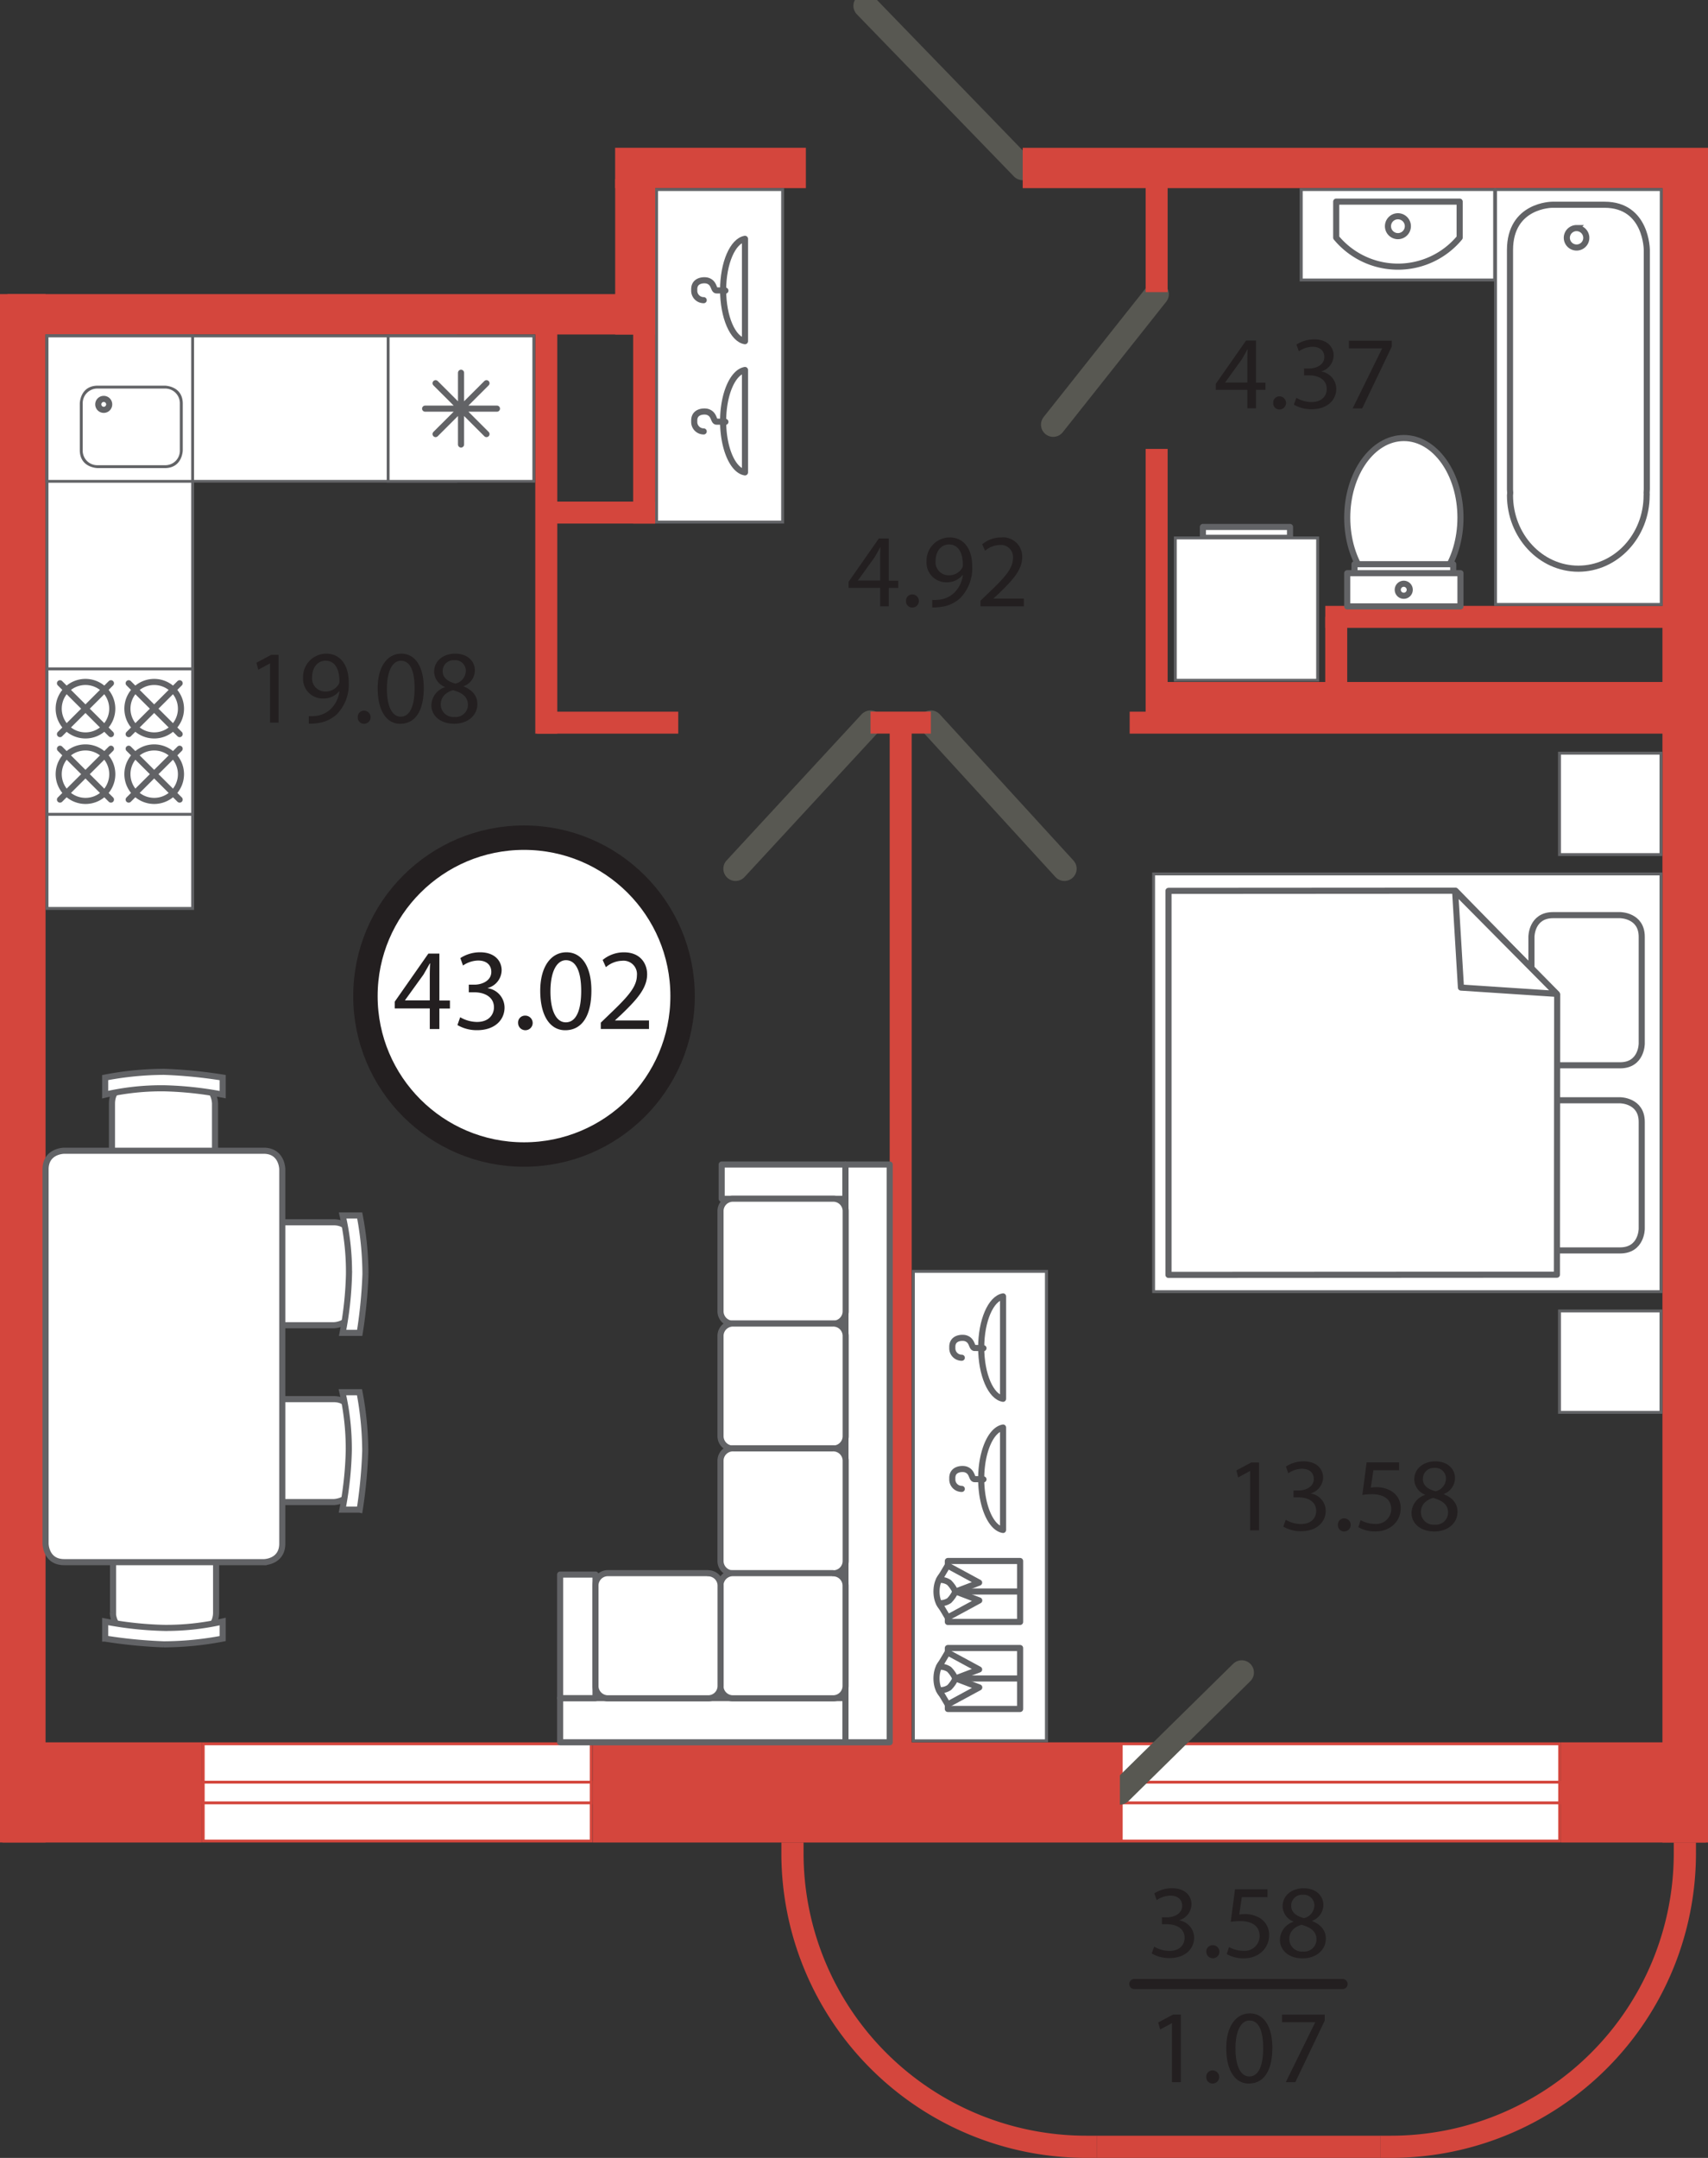 <svg width="190" height="240" fill="none" xmlns="http://www.w3.org/2000/svg"><rect width="100%" height="100%" fill="#333333" stroke="none"/><g clip-path="url(#clip0)"><path d="M65.778 193.935H22.61v10.821h43.168v-10.821z" fill="#fff"/><path d="M65.612 194.101v10.503H22.767v-10.503h42.845zm.323-.323H22.439v11.139h43.486v-11.148l.01.009z" fill="#D4463D"/><path d="M65.778 198.195H22.61v2.301h43.168v-2.301z" fill="#fff"/><path d="M65.612 198.37v1.979H22.767v-1.979h42.845zm.323-.322H22.439v2.623h43.486v-2.623h.01z" fill="#D4463D"/><path d="M173.499 193.935H124.74v10.821h48.759v-10.821z" fill="#fff"/><path d="M173.337 194.101v10.503h-48.45v-10.503h48.45zm.323-.323h-49.096v11.139h49.082v-11.148l.014.009z" fill="#D4463D"/><path d="M173.499 198.195H124.74v2.301h48.759v-2.301z" fill="#fff"/><path d="M173.337 198.37v1.979h-48.45v-1.979h48.45zm.323-.322h-49.096v2.623h49.082v-2.623h.014z" fill="#D4463D"/><path d="M124.578 199.348l13.552-13.336M96.838 80.37L81.824 96.62m21.726-16.25l14.858 16.249m10.26-63.909l-11.509 14.518m-3.392-28.546L96.292.645" stroke="#585852" stroke-width="2.717" stroke-miterlimit="10" stroke-linecap="round"/><path d="M.27 204.922h22.178v-11.144H.271v11.144zm173.39 0h16.102v-11.144H173.66v11.144zm-107.725 0h58.643v-11.144H65.935v11.144zm63.954-154.995h-2.447V81.11h2.447V49.927z" fill="#D4463D"/><path d="M101.417 80.788h-2.446v116.989h2.446V80.787zm28.472-62.106h-2.447v13.806h2.447V18.682zM61.992 36.23h-2.446v45.364h2.446V36.23zm10.888 0h-2.447v22h2.446v-22z" fill="#D4463D"/><path d="M72.884 19.93h-4.45v17.273h4.45V19.93zm2.565 61.664v-2.443H59.731v2.443H75.45zM72.884 58.23v-2.444H59.731v2.443h13.153zm114.081 23.364v-2.443h-61.299v2.443h61.299z" fill="#D4463D"/><path d="M186.965 80.375v-4.526h-58.297v4.526h58.297zM103.55 81.59v-2.444h-6.712v2.443h6.712zm84.588-11.761v-2.444h-40.712v2.444h40.712z" fill="#D4463D"/><path d="M147.421 77.96h2.446v-9.355h-2.446v9.355zM89.647 20.926v-4.488H68.429v4.488h21.218zm100.353 0V16.44h-76.233v4.487H190zM72.466 37.199V32.71H.83v4.488h71.635z" fill="#D4463D"/><path d="M0 204.917h5.068V32.711H0v172.206zm184.932.005H190V16.657h-5.068v188.265z" fill="#D4463D"/><path d="M154.788 239.995h-1.249v-2.467h1.235a31.468 31.468 0 0022.205-9.2 31.39 31.39 0 009.212-22.177v-1.234h2.47v1.234a33.86 33.86 0 01-9.932 23.915 33.943 33.943 0 01-23.941 9.929zM86.92 206.151v-1.234h2.47v1.234a31.39 31.39 0 009.212 22.177 31.469 31.469 0 0022.205 9.2h1.235v2.467h-1.235a33.945 33.945 0 01-23.95-9.924 33.86 33.86 0 01-9.937-23.92z" fill="#D4463D"/><path d="M153.553 237.528h-31.511v2.467h31.511v-2.467z" fill="#D4463D"/><path d="M23.921 122.735s0-2.073-2.076-2.073H14.53s-2.075 0-2.075 2.073v7.529s0 2.073 2.075 2.073h7.315s2.076 0 2.076-2.073v-7.529z" fill="#fff" stroke="#626366" stroke-width=".679"/><path d="M24.771 119.846a53.64 53.64 0 00-6.536-.641 35.666 35.666 0 00-6.536.641v1.897a28.123 28.123 0 016.536-.706c2.195.051 4.381.288 6.536.706v-1.897zM12.55 179.342s0 2.073 2.075 2.073h7.339s2.076 0 2.076-2.073v-7.539s0-2.073-2.076-2.073h-7.315s-2.076 0-2.076 2.073v7.529l-.024.01z" fill="#fff" stroke="#626366" stroke-width=".679"/><path d="M11.7 182.24c2.163.347 4.345.561 6.535.641a35.58 35.58 0 006.536-.641v-1.897c-2.143.49-4.337.728-6.536.707a39.2 39.2 0 01-6.536-.707v1.897zm25.402-34.85s2.076 0 2.076-2.073v-7.306s0-2.073-2.076-2.073h-7.538s-2.076 0-2.076 2.073v7.306s0 2.073 2.076 2.073h7.538z" fill="#fff" stroke="#626366" stroke-width=".679"/><path d="M40.014 148.239c.347-2.16.561-4.34.641-6.527a35.499 35.499 0 00-.64-6.528h-1.9c.49 2.14.728 4.331.707 6.528a38.957 38.957 0 01-.708 6.527h1.9zm-2.912 18.82s2.076 0 2.076-2.073v-7.306s0-2.073-2.076-2.073h-7.538s-2.076 0-2.076 2.073v7.306s0 2.073 2.076 2.073h7.538z" fill="#fff" stroke="#626366" stroke-width=".679"/><path d="M40.014 167.899c.34-2.163.545-4.345.617-6.533a35.507 35.507 0 00-.64-6.528h-1.9a28.06 28.06 0 01.707 6.528 38.957 38.957 0 01-.708 6.528h1.9l.024.005zm-10.688 5.845s2.076 0 2.076-2.074v-41.615s0-2.073-2.076-2.073H7.145s-2.076 0-2.076 2.073v41.611s0 2.073 2.076 2.073h22.183v.005z" fill="#fff" stroke="#626366" stroke-width=".679"/><path d="M21.427 37.36H5.23v63.675h16.197V37.36z" fill="#fff"/><path d="M21.266 37.521v63.353H5.39V37.521h15.875zm.323-.322H5.069v63.998h16.52V37.199z" fill="#626366"/><path d="M50.697 37.36H5.23v16.177h45.467V37.36z" fill="#fff"/><path d="M50.535 37.521v15.855H5.41V37.52h45.125zm.323-.322H5.068v16.476h45.79V37.199z" fill="#626366"/><path d="M21.427 74.369H5.23v16.177h16.197V74.37z" fill="#fff"/><path d="M21.266 74.55v15.854H5.39V74.549h15.875zm.323-.323H5.069v16.5h16.52v-16.52.02z" fill="#626366"/><path d="M17.152 81.793a2.982 2.982 0 01-2.751-1.836 2.97 2.97 0 01.645-3.241 2.98 2.98 0 015.085 2.103 2.978 2.978 0 01-2.979 2.974z" fill="#fff"/><path d="M17.152 81.793a2.982 2.982 0 01-2.751-1.836 2.97 2.97 0 01.645-3.241 2.98 2.98 0 015.085 2.103 2.978 2.978 0 01-2.979 2.974m2.831-5.802l-5.667 5.655m0-5.655l5.667 5.655" stroke="#626366" stroke-width=".679" stroke-linecap="round"/><path d="M9.51 81.793a2.981 2.981 0 01-2.752-1.836 2.971 2.971 0 012.17-4.056 2.98 2.98 0 013.56 2.918 2.978 2.978 0 01-2.978 2.974z" fill="#fff"/><path d="M9.51 81.793a2.981 2.981 0 01-2.752-1.836 2.971 2.971 0 012.17-4.056 2.98 2.98 0 013.56 2.918 2.978 2.978 0 01-2.978 2.974m2.83-5.802l-5.666 5.655m0-5.655l5.666 5.655" stroke="#626366" stroke-width=".679" stroke-linecap="round"/><path d="M17.152 89.076a2.982 2.982 0 01-2.751-1.837 2.97 2.97 0 01.645-3.241 2.98 2.98 0 015.085 2.103 2.978 2.978 0 01-2.979 2.975z" fill="#fff"/><path d="M17.152 89.076a2.982 2.982 0 01-2.751-1.837 2.97 2.97 0 01.645-3.241 2.98 2.98 0 015.085 2.103 2.978 2.978 0 01-2.979 2.975m2.831-5.803l-5.667 5.655m0-5.655l5.667 5.655" stroke="#626366" stroke-width=".679" stroke-linecap="round"/><path d="M9.51 89.076a2.981 2.981 0 01-2.752-1.837 2.971 2.971 0 012.17-4.055 2.982 2.982 0 013.058 1.264 2.972 2.972 0 01-2.476 4.628z" fill="#fff"/><path d="M9.51 89.076a2.981 2.981 0 01-2.752-1.837 2.971 2.971 0 012.17-4.055 2.982 2.982 0 013.058 1.264 2.972 2.972 0 01-2.476 4.628m2.83-5.803l-5.666 5.655m0-5.655l5.666 5.655" stroke="#626366" stroke-width=".679" stroke-linecap="round"/><path d="M59.384 37.36H43.187v16.177h16.197V37.36z" fill="#fff"/><path d="M59.223 37.521v15.855H43.34V37.52h15.885zm.314-.322h-16.52v16.476h16.52V37.199z" fill="#626366"/><path d="M54.117 42.621l-5.662 5.655m0-5.655l5.662 5.655m-2.831 1.162v-7.98m-3.995 3.991h7.99" stroke="#626366" stroke-width=".679" stroke-linecap="round"/><path d="M21.427 37.36H5.23v16.177h16.197V37.36z" fill="#fff"/><path d="M21.266 37.521v15.855H5.39V37.52h15.875zm.323-.322H5.069v16.476h16.52V37.199z" fill="#626366"/><path d="M10.887 51.9c-.076 0-1.848-.028-1.848-1.845v-5.157c0-.076.029-1.845 1.848-1.845h7.434c.076 0 1.848.028 1.848 1.845v5.162c0 .076-.029 1.845-1.848 1.845h-7.434V51.9z" fill="#fff"/><path d="M18.32 43.214a1.634 1.634 0 011.687 1.684v5.157a1.616 1.616 0 01-1.686 1.684h-7.434a1.621 1.621 0 01-1.686-1.684v-5.157a1.63 1.63 0 011.686-1.684h7.434zm0-.322h-7.433c-2.01 0-2.01 2.006-2.01 2.006v5.157c0 2.007 2.01 2.007 2.01 2.007h7.434c2.01 0 2.01-2.007 2.01-2.007v-5.157c0-2.006-2.01-2.006-2.01-2.006z" fill="#626366"/><path d="M12.146 44.965a.606.606 0 01-.72.606.61.61 0 01-.45-.827.607.607 0 01.562-.377.603.603 0 01.608.598z" fill="#fff"/><path d="M12.146 44.965a.606.606 0 01-.72.606.61.61 0 01-.45-.827.607.607 0 01.562-.377.603.603 0 01.608.598" stroke="#626366" stroke-width=".679"/><path d="M98.971 129.514H94.05v64.259h4.921v-64.259zm-4.921 59.344v4.915H62.31v-4.915h31.74z" fill="#fff" stroke="#626366" stroke-width=".679" stroke-linejoin="round"/><path d="M66.248 175.119H62.31v13.744h3.938v-13.744zm27.792-45.605H80.28v3.815h13.76v-3.815z" fill="#fff" stroke="#626366" stroke-width=".679" stroke-linejoin="round"/><path d="M80.151 134.738a1.38 1.38 0 011.425-1.424H92.65a1.381 1.381 0 011.425 1.424v11.058a1.38 1.38 0 01-1.425 1.423H81.576a1.372 1.372 0 01-1.02-.403 1.39 1.39 0 01-.405-1.02v-11.058z" fill="#fff" stroke="#626366" stroke-width=".679" stroke-linejoin="round"/><path d="M80.151 148.624a1.38 1.38 0 011.425-1.424H92.65a1.381 1.381 0 011.425 1.424v11.058a1.38 1.38 0 01-1.425 1.423H81.576a1.372 1.372 0 01-1.02-.403 1.39 1.39 0 01-.405-1.02v-11.058z" fill="#fff" stroke="#626366" stroke-width=".679" stroke-linejoin="round"/><path d="M80.151 162.505a1.382 1.382 0 011.425-1.423H92.65a1.389 1.389 0 011.02.403 1.39 1.39 0 01.405 1.02v11.059a1.376 1.376 0 01-.873 1.326c-.176.07-.363.103-.552.097H81.576a1.38 1.38 0 01-1.425-1.423v-11.059z" fill="#fff" stroke="#626366" stroke-width=".679" stroke-linejoin="round"/><path d="M92.64 174.977a1.39 1.39 0 011.02.404 1.37 1.37 0 01.404 1.019v11.059a1.378 1.378 0 01-.873 1.327 1.39 1.39 0 01-.552.096H81.567a1.39 1.39 0 01-1.02-.404 1.37 1.37 0 01-.405-1.019v-11.073a1.385 1.385 0 01.404-1.019 1.383 1.383 0 011.02-.404H92.64v.014z" fill="#fff" stroke="#626366" stroke-width=".679" stroke-linejoin="round"/><path d="M78.736 174.977a1.39 1.39 0 011.02.404 1.37 1.37 0 01.405 1.019v11.059a1.378 1.378 0 01-.873 1.327 1.39 1.39 0 01-.552.096H67.664a1.39 1.39 0 01-1.021-.404 1.37 1.37 0 01-.404-1.019v-11.073a1.385 1.385 0 01.404-1.019 1.384 1.384 0 011.02-.404h11.073v.014z" fill="#fff" stroke="#626366" stroke-width=".679" stroke-linejoin="round"/><path d="M184.77 97.198h-56.444v46.459h56.444v-46.46z" fill="#fff"/><path d="M184.609 97.359v46.136h-56.121V97.359h56.121zm.323-.323h-56.763v46.777h56.763V97.036z" fill="#626366"/><path d="M170.359 124.775s0-2.405 2.408-2.405h7.453s2.408 0 2.408 2.405v11.889s0 2.405-2.408 2.405h-7.453s-2.408 0-2.408-2.405v-11.889zm0-20.589s0-2.406 2.408-2.406h7.453s2.408 0 2.408 2.406v11.888s0 2.406-2.408 2.406h-7.453s-2.408 0-2.408-2.406v-11.888z" fill="#fff" stroke="#626366" stroke-width=".679" stroke-linejoin="round"/><path d="M129.984 141.792V99.081l31.934-.02 11.305 11.562-.028 31.145-43.211.024z" fill="#fff" stroke="#626366" stroke-width=".679" stroke-linejoin="round"/><path d="M161.871 99.114l11.319 11.424-10.673-.702-.646-10.722z" fill="#fff" stroke="#626366" stroke-width=".679" stroke-linejoin="round"/><path d="M184.77 145.806h-11.29v11.276h11.29v-11.276z" fill="#fff"/><path d="M184.609 145.962v10.954h-10.968v-10.954h10.968zm.323-.322h-11.614v11.599h11.614V145.64z" fill="#626366"/><path d="M184.77 83.772h-11.29v11.276h11.29V83.772z" fill="#fff"/><path d="M184.609 83.928v10.954h-10.968V83.928h10.968zm.323-.322h-11.614v11.599h11.614v-11.6z" fill="#626366"/><path d="M116.399 141.403h-14.82v52.209h14.82v-52.209z" fill="#fff"/><path d="M116.242 141.56v51.886h-14.478V141.56h14.497-.019zm.342-.323h-15.143v52.532h15.143v-52.532z" fill="#626366"/><path d="M113.477 173.611h-8.037v6.779h8.037v-6.779zm-6.996 3.392h6.887" stroke="#626366" stroke-width=".679" stroke-linecap="round" stroke-linejoin="round"/><path d="M105.336 179.029c.64 0 1.159-.907 1.159-2.026 0-1.119-.519-2.026-1.159-2.026s-1.159.907-1.159 2.026c0 1.119.519 2.026 1.159 2.026z" fill="#fff" stroke="#626366" stroke-width=".679" stroke-linecap="round" stroke-linejoin="round"/><path d="M106.291 176.993l2.641 1.006-3.506 1.898-.95-1.594c.394.03.787-.072 1.116-.29.293-.295.53-.64.699-1.02z" fill="#fff" stroke="#626366" stroke-width=".679" stroke-linecap="round" stroke-linejoin="round"/><path d="M106.277 177.022l2.641-1.006-3.506-1.898-.95 1.594c.394-.03.787.072 1.116.29.293.295.529.64.699 1.02z" fill="#fff" stroke="#626366" stroke-width=".679" stroke-linecap="round" stroke-linejoin="round"/><path d="M113.477 183.289h-8.037v6.779h8.037v-6.779zm-6.996 3.387h6.887" stroke="#626366" stroke-width=".679" stroke-linecap="round" stroke-linejoin="round"/><path d="M105.336 188.702c.64 0 1.159-.907 1.159-2.026 0-1.119-.519-2.026-1.159-2.026s-1.159.907-1.159 2.026c0 1.119.519 2.026 1.159 2.026z" fill="#fff" stroke="#626366" stroke-width=".679" stroke-linecap="round" stroke-linejoin="round"/><path d="M106.291 186.667l2.641 1.006-3.506 1.897-.95-1.594a1.77 1.77 0 001.116-.289c.293-.295.53-.641.699-1.02z" fill="#fff" stroke="#626366" stroke-width=".679" stroke-linecap="round" stroke-linejoin="round"/><path d="M106.277 186.681l2.641-1.006-3.506-1.897-.95 1.594a1.77 1.77 0 011.116.289c.293.295.529.641.699 1.02z" fill="#fff" stroke="#626366" stroke-width=".679" stroke-linecap="round" stroke-linejoin="round"/><path d="M106.989 165.593a1.045 1.045 0 01-.993-.7 1.053 1.053 0 01-.057-.424c-.066-1.167 1.15-1.143 1.463-1.049.822.247.641 1.087 1.026 1.087s.974.024.974.024" stroke="#626366" stroke-width=".679" stroke-linecap="round" stroke-linejoin="round"/><path d="M111.582 158.771c-1.358.237-2.432 2.69-2.432 5.693 0 3.003 1.074 5.475 2.432 5.693v-11.386zm-4.593-7.766a1.045 1.045 0 01-.993-.7 1.053 1.053 0 01-.057-.424c-.066-1.167 1.15-1.144 1.463-1.049.822.247.641 1.087 1.026 1.087s.974.023.974.023" stroke="#626366" stroke-width=".679" stroke-linecap="round" stroke-linejoin="round"/><path d="M111.582 144.183c-1.358.237-2.432 2.69-2.432 5.693 0 3.003 1.074 5.475 2.432 5.693v-11.386z" stroke="#626366" stroke-width=".679" stroke-linecap="round" stroke-linejoin="round"/><path d="M87.053 21.083H73.041v36.98h14.012v-36.98z" fill="#fff"/><path d="M86.897 21.244v36.658H73.202V21.244h13.695zm.322-.322H72.885v37.303H87.22V20.92z" fill="#626366"/><path d="M78.28 47.982a1.05 1.05 0 01-1.05-1.124c-.066-1.167 1.15-1.144 1.463-1.049.822.247.642 1.087 1.026 1.087.385 0 .974.023.974.023" stroke="#626366" stroke-width=".679" stroke-linecap="round" stroke-linejoin="round"/><path d="M82.873 41.15c-1.358.238-2.432 2.69-2.432 5.693 0 3.003 1.074 5.475 2.432 5.693V41.15zm-4.593-7.766a1.052 1.052 0 01-.993-.7 1.047 1.047 0 01-.057-.424c-.066-1.167 1.15-1.143 1.463-1.048.822.246.642 1.086 1.026 1.086.385 0 .974.024.974.024" stroke="#626366" stroke-width=".679" stroke-linecap="round" stroke-linejoin="round"/><path d="M82.873 26.562c-1.358.237-2.432 2.69-2.432 5.693 0 3.003 1.074 5.475 2.432 5.693V26.562z" stroke="#626366" stroke-width=".679" stroke-linecap="round" stroke-linejoin="round"/><path d="M156.166 48.717c-3.477 0-6.299 3.962-6.299 8.853s2.822 8.852 6.299 8.852c3.477 0 6.298-3.961 6.298-8.852s-2.821-8.853-6.298-8.853z" fill="#fff" stroke="#626366" stroke-width=".679"/><path d="M161.657 62.75h-10.982v1.405h10.982V62.75z" fill="#fff" stroke="#626366" stroke-width=".679" stroke-linecap="round" stroke-linejoin="round"/><path d="M162.464 63.747h-12.597v3.695h12.597v-3.695z" fill="#fff" stroke="#626366" stroke-width=".679" stroke-linecap="round" stroke-linejoin="round"/><path d="M156.166 64.923a.67.67 0 00-.487 1.138.674.674 0 00.731.15.67.67 0 00-.244-1.288z" fill="#fff"/><path d="M156.166 64.923a.67.67 0 00-.487 1.138.674.674 0 00.731.15.67.67 0 00-.244-1.288" stroke="#626366" stroke-width=".679" stroke-linecap="round" stroke-linejoin="round"/><path d="M184.799 21.083h-18.43v46.141h18.43V21.083z" fill="#fff"/><path d="M184.637 21.244v45.819H166.53V21.244h18.107zm.323-.322h-18.753v46.463h18.753V20.921z" fill="#626366"/><path d="M183.17 54.823c0-.138.023-.266.023-.413v-26.6s0-5.038-4.697-5.038h-5.824s-4.698 0-4.698 5.038v26.605s0 .157.024.403c0 .09-.024.176-.024.27 0 4.508 3.406 8.16 7.6 8.16 4.195 0 7.6-3.652 7.6-8.16 0-.09 0-.17-.023-.26" fill="#fff"/><path d="M183.17 54.823c0-.138.023-.266.023-.413v-26.6s0-5.038-4.697-5.038h-5.824s-4.698 0-4.698 5.038v26.605s0 .157.024.403c0 .09-.024.176-.024.27 0 4.508 3.406 8.16 7.6 8.16 4.195 0 7.6-3.652 7.6-8.16.019-.094-.004-.175-.004-.265z" stroke="#626366" stroke-width=".679"/><path d="M176.462 26.467a1.077 1.077 0 01-.681.986 1.086 1.086 0 01-1.465-.8 1.078 1.078 0 01.464-1.105c.177-.118.386-.181.599-.181a1.088 1.088 0 011.003.682c.054.133.081.275.08.418z" fill="#fff"/><path d="M176.462 26.467a1.077 1.077 0 01-.681.986 1.086 1.086 0 01-1.465-.8 1.078 1.078 0 01.464-1.105c.177-.118.386-.181.599-.181a1.088 1.088 0 011.003.682c.054.133.081.275.08.418" stroke="#626366" stroke-width=".679"/><path d="M166.264 21.083h-21.512V31.14h21.512V21.083z" fill="#fff"/><path d="M166.103 21.244v9.735h-21.19v-9.735h21.19zm.323-.322h-21.85v10.38h21.85V20.92z" fill="#626366"/><path d="M148.642 22.425h13.732v4.005a8.908 8.908 0 01-6.866 3.227 8.92 8.92 0 01-6.866-3.227v-4.005z" fill="#fff" stroke="#626366" stroke-width=".679" stroke-linecap="round" stroke-linejoin="round"/><path d="M155.506 26.264a1.106 1.106 0 100-2.212 1.106 1.106 0 000 2.212z" fill="#fff" stroke="#626366" stroke-width=".679" stroke-linecap="round" stroke-linejoin="round"/><path d="M143.502 58.604h-9.69v1.21h9.69v-1.21z" fill="#fff" stroke="#626366" stroke-width=".679" stroke-linejoin="round"/><path d="M146.571 59.833h-15.832v15.812h15.832V59.833z" fill="#fff"/><path d="M146.414 59.99v15.508h-15.509V59.989h15.509zm.323-.323h-16.15v16.13h16.15v-16.13z" fill="#626366"/><path d="M128.392 216.502c.508.3 1.084.463 1.672.475 1.311 0 1.72-.835 1.71-1.461 0-1.058-.95-1.509-1.952-1.509h-.57v-.764h.57c.741 0 1.686-.384 1.686-1.276 0-.602-.384-1.139-1.325-1.139a2.781 2.781 0 00-1.51.499l-.266-.745a3.59 3.59 0 011.976-.579c1.486 0 2.161.882 2.161 1.798a1.898 1.898 0 01-1.397 1.774 1.965 1.965 0 011.687 1.936c0 1.205-.95 2.263-2.755 2.263a3.836 3.836 0 01-1.962-.513l.275-.759zm5.8.57a.68.68 0 01.189-.518.693.693 0 01.509-.213.73.73 0 01.699.427.73.73 0 11-1.397.304zm6.831-6.078h-2.879l-.29 1.936c.203-.031.408-.047.613-.047a3.187 3.187 0 011.629.408 2.147 2.147 0 011.079 1.935c0 1.476-1.173 2.576-2.812 2.576a3.69 3.69 0 01-1.9-.474l.256-.778c.495.271 1.05.415 1.615.417a1.657 1.657 0 001.249-.432 1.658 1.658 0 00.542-1.204c0-.973-.66-1.67-2.171-1.67-.35.003-.699.03-1.045.08l.475-3.619h3.615v.858l.024.014zm1.358 4.768a2.15 2.15 0 011.496-2.021v-.033a1.871 1.871 0 01-1.197-1.693c0-1.196 1.012-2.007 2.337-2.007 1.463 0 2.195.915 2.195 1.855a1.898 1.898 0 01-1.245 1.765v.033c.95.37 1.52 1.034 1.52 1.95 0 1.309-1.125 2.191-2.565 2.191-1.586.019-2.541-.929-2.541-2.04zm4.066-.047c0-.916-.641-1.357-1.662-1.646-.884.256-1.359.835-1.359 1.556-.005.195.032.39.108.57a1.385 1.385 0 00.826.779c.185.065.381.09.577.074a1.374 1.374 0 001.048-.335 1.356 1.356 0 00.462-.998zm-2.812-3.772c0 .755.57 1.163 1.425 1.39a1.487 1.487 0 001.15-1.371 1.162 1.162 0 00-.081-.491 1.17 1.17 0 00-1.197-.737 1.192 1.192 0 00-.915.319 1.21 1.21 0 00-.382.89zm-13.266 13.066l-1.311.706-.219-.778 1.648-.882h.87v7.524h-.988v-6.57zm3.823 5.986a.68.68 0 01.422-.677.735.735 0 01.794.161.73.73 0 01-.518 1.247.692.692 0 01-.51-.211.682.682 0 01-.188-.52zm7.344-3.249c0 2.567-.95 3.98-2.627 3.98-1.477 0-2.475-1.38-2.499-3.876-.023-2.495 1.093-3.923 2.627-3.923 1.534 0 2.499 1.418 2.499 3.819zm-4.099.119c0 1.959.603 3.074 1.534 3.074 1.045 0 1.544-1.219 1.544-3.146 0-1.926-.475-3.074-1.535-3.074-.897 0-1.548 1.091-1.548 3.146h.005zm9.927-3.81v.674l-3.273 6.85h-1.059l3.278-6.67h-3.696v-.849h4.75v-.005z" fill="#231F20"/><path d="M126.184 220.658h23.17" stroke="#231F20" stroke-width="1.123" stroke-linecap="round" stroke-linejoin="round"/><path d="M30.039 73.78l-1.311.707-.2-.778 1.649-.882h.812v7.543h-.95v-6.59zm4.313 5.869c.276.016.553.004.827-.033a2.85 2.85 0 001.581-.731 3.32 3.32 0 00.998-2.007h-.034a2.217 2.217 0 01-1.776.811 2.186 2.186 0 01-2.233-2.31 2.583 2.583 0 011.57-2.472 2.593 2.593 0 011.01-.208c1.543 0 2.498 1.252 2.498 3.178a4.739 4.739 0 01-1.301 3.54 3.802 3.802 0 01-2.195 1.01c-.314.05-.632.07-.95.057v-.835h.005zm.37-4.341a1.45 1.45 0 001.454 1.603 1.693 1.693 0 001.487-.787c.066-.112.1-.24.095-.37 0-1.29-.475-2.273-1.544-2.273-.874-.004-1.492.76-1.492 1.827zm5.078 4.459a.688.688 0 01.699-.73.732.732 0 01.517 1.247.732.732 0 01-.517.214.684.684 0 01-.699-.73zm7.34-3.249c0 2.566-.95 3.98-2.628 3.98-1.477 0-2.474-1.38-2.498-3.876-.024-2.495 1.092-3.923 2.627-3.923 1.534 0 2.498 1.413 2.498 3.819zm-4.1.114c0 1.959.603 3.074 1.534 3.074 1.045 0 1.544-1.22 1.544-3.146s-.475-3.074-1.534-3.074c-.893 0-1.544 1.091-1.544 3.146zm4.95 1.821a2.151 2.151 0 011.5-2.02v-.034a1.87 1.87 0 01-1.197-1.694c0-1.195 1.012-2.006 2.337-2.006 1.463 0 2.195.915 2.195 1.855a1.895 1.895 0 01-1.245 1.764v.034c.95.37 1.525 1.034 1.525 1.95 0 1.309-1.126 2.191-2.57 2.191-1.596.005-2.546-.934-2.546-2.04zm4.065-.047c0-.916-.636-1.357-1.662-1.646-.884.256-1.359.835-1.359 1.556a1.393 1.393 0 001.51 1.423 1.369 1.369 0 001.511-1.333zm-2.812-3.772c0 .755.57 1.163 1.425 1.395a1.487 1.487 0 001.15-1.371 1.17 1.17 0 00-1.278-1.229 1.203 1.203 0 00-1.297 1.21v-.005zm89.804 88.976l-1.311.707-.2-.778 1.649-.882h.869v7.543h-.988v-6.59h-.019zm3.985 5.418c.507.3 1.083.463 1.672.474 1.311 0 1.719-.834 1.71-1.461 0-1.058-.95-1.508-1.952-1.508h-.57v-.764h.57c.745 0 1.686-.384 1.686-1.276 0-.603-.385-1.139-1.325-1.139a2.772 2.772 0 00-1.511.498l-.266-.745a3.597 3.597 0 011.976-.578c1.487 0 2.162.882 2.162 1.798a1.901 1.901 0 01-1.397 1.774 1.96 1.96 0 011.686 1.936c0 1.205-.95 2.262-2.755 2.262a3.848 3.848 0 01-1.962-.512l.276-.759zm5.8.569a.693.693 0 01.189-.517.68.68 0 01.509-.213.731.731 0 11-.278 1.409.693.693 0 01-.381-.399.668.668 0 01-.039-.28zm6.83-6.082h-2.883l-.29 1.936c.205-.031.411-.047.618-.047a3.191 3.191 0 011.624.408 2.143 2.143 0 011.083 1.935c0 1.476-1.173 2.576-2.812 2.576a3.693 3.693 0 01-1.9-.474l.257-.778c.495.271 1.05.415 1.615.417a1.655 1.655 0 001.249-.432 1.655 1.655 0 00.542-1.204c0-.973-.661-1.67-2.171-1.67-.35.003-.699.03-1.045.08l.475-3.619h3.614v.858l.024.014zm1.359 4.773a2.152 2.152 0 011.501-2.021v-.033a1.873 1.873 0 01-1.197-1.694c0-1.195 1.011-2.007 2.337-2.007 1.463 0 2.194.916 2.194 1.855a1.898 1.898 0 01-1.244 1.765v.033c.95.37 1.524 1.035 1.524 1.95 0 1.31-1.125 2.192-2.569 2.192-1.596 0-2.546-.939-2.546-2.04zm4.066-.047c0-.916-.637-1.357-1.663-1.647-.883.257-1.358.835-1.358 1.556a1.397 1.397 0 00.934 1.35c.185.065.381.09.576.074a1.38 1.38 0 001.049-.335 1.38 1.38 0 00.462-.998zm-2.812-3.772c0 .754.57 1.162 1.425 1.39a1.49 1.49 0 001.149-1.371 1.166 1.166 0 00-.782-1.167 1.177 1.177 0 00-.496-.062 1.205 1.205 0 00-1.186.728 1.196 1.196 0 00-.096.482h-.014zM97.907 67.433v-2.054h-3.51v-.674l3.367-4.815h1.102v4.696h1.055v.802h-1.055v2.045h-.96zm0-2.847v-2.519c0-.395.011-.79.033-1.186h-.033c-.233.441-.418.764-.627 1.115l-1.848 2.567h2.475v.023zm2.883 2.254a.686.686 0 01.698-.73.731.731 0 11-.277 1.408.678.678 0 01-.382-.399.698.698 0 01-.039-.28zm2.917-.119c.276.016.552.005.826-.033a2.852 2.852 0 001.582-.73 3.316 3.316 0 00.997-2.007h-.033a2.213 2.213 0 01-1.776.81 2.188 2.188 0 01-2.101-1.424 2.174 2.174 0 01-.132-.886 2.592 2.592 0 01.721-1.886 2.581 2.581 0 011.858-.794c1.544 0 2.499 1.252 2.499 3.178a4.732 4.732 0 01-1.302 3.54c-.6.568-1.371.923-2.194 1.01-.314.05-.632.07-.95.057v-.835h.005zm.37-4.34a1.446 1.446 0 00.368 1.125 1.454 1.454 0 001.086.478 1.691 1.691 0 001.486-.788c.067-.111.1-.24.095-.37 0-1.29-.475-2.272-1.543-2.272-.874-.005-1.492.759-1.492 1.826zm4.992 5.052v-.617l.803-.778c1.929-1.831 2.803-2.808 2.812-3.947a1.342 1.342 0 00-.902-1.41 1.352 1.352 0 00-.594-.066 2.58 2.58 0 00-1.606.641l-.323-.721a3.33 3.33 0 012.138-.764 2.125 2.125 0 012.313 2.192c0 1.395-1.012 2.519-2.603 4.051l-.603.555h3.391v.864h-4.826zm29.688-22.017V43.36h-3.51v-.673l3.368-4.816h1.101v4.688h1.055v.801h-1.055v2.055h-.959zm0-2.847v-2.52c0-.395.011-.79.033-1.185h-.033a23.4 23.4 0 01-.627 1.115l-1.848 2.566h2.475v.024zm2.879 2.244a.678.678 0 01.189-.518.678.678 0 01.509-.213.731.731 0 11-.278 1.41.684.684 0 01-.42-.68zm2.569-.569c.507.3 1.083.463 1.672.474 1.311 0 1.72-.835 1.71-1.461 0-1.058-.95-1.509-1.952-1.509h-.57v-.764h.57c.746 0 1.686-.384 1.686-1.276 0-.602-.384-1.138-1.325-1.138a2.775 2.775 0 00-1.51.498l-.267-.745a3.595 3.595 0 011.977-.579c1.486 0 2.161.883 2.161 1.798a1.896 1.896 0 01-1.397 1.774 1.97 1.97 0 011.687 1.936c0 1.205-.95 2.263-2.755 2.263a3.84 3.84 0 01-1.962-.512l.275-.76zm10.617-6.372v.674l-3.287 6.87h-1.06l3.278-6.67h-3.696v-.85h4.75l.015-.024z" fill="#231F20"/><path d="M58.292 128.404c3.49 0 6.9-1.033 9.801-2.969a17.623 17.623 0 006.498-7.908 17.599 17.599 0 00-3.825-19.201 17.661 17.661 0 00-19.226-3.82 17.635 17.635 0 00-7.916 6.49 17.601 17.601 0 002.194 22.247 17.65 17.65 0 0012.474 5.161z" fill="#fff"/><path d="M58.292 128.404c9.743 0 17.641-7.889 17.641-17.62 0-9.731-7.898-17.62-17.641-17.62-9.743 0-17.642 7.889-17.642 17.62 0 9.731 7.899 17.62 17.642 17.62z" stroke="#231F20" stroke-width="2.717" stroke-miterlimit="10"/><path d="M47.809 114.438v-2.282h-3.9v-.75l3.743-5.351h1.225v5.218h1.174v.892h-1.174v2.282H47.81v-.009zm0-3.174v-2.799c0-.44.013-.878.038-1.314h-.038c-.257.474-.475.849-.698 1.238l-2.052 2.846v.024h2.75v.005zm3.381 1.869a3.808 3.808 0 001.858.527c1.458 0 1.9-.949 1.9-1.623 0-1.172-1.074-1.675-2.166-1.675h-.632v-.849h.632c.826 0 1.872-.427 1.872-1.423 0-.669-.428-1.262-1.473-1.262a3.091 3.091 0 00-1.677.555l-.294-.825a3.993 3.993 0 012.194-.646c1.653 0 2.399.982 2.399 1.998a2.08 2.08 0 01-1.549 1.973v.024a2.187 2.187 0 011.872 2.154c0 1.342-1.045 2.514-3.06 2.514a4.274 4.274 0 01-2.18-.569l.305-.873zm6.442.636a.766.766 0 01.774-.812.818.818 0 01.839.945.809.809 0 01-.628.658.81.81 0 01-.985-.791zm8.155-3.611c0 2.847-1.059 4.422-2.916 4.422-1.639 0-2.75-1.532-2.774-4.308-.024-2.775 1.211-4.36 2.916-4.36 1.706 0 2.774 1.575 2.774 4.246zm-4.555.128c0 2.178.67 3.416 1.705 3.416 1.164 0 1.715-1.352 1.715-3.496 0-2.064-.527-3.416-1.705-3.416-.993.019-1.715 1.215-1.715 3.496zm5.6 4.151v-.697l.894-.863c2.142-2.036 3.11-3.122 3.125-4.384a1.49 1.49 0 00-1.006-1.567 1.5 1.5 0 00-.661-.07 2.853 2.853 0 00-1.781.712l-.362-.802a3.688 3.688 0 012.376-.849c1.805 0 2.57 1.238 2.57 2.439 0 1.546-1.126 2.799-2.893 4.497l-.67.617v.023h3.771v.949h-5.358l-.005-.005z" fill="#231F20"/></g><defs><clipPath id="clip0"><path fill="#fff" d="M0 0h190v240H0z"/></clipPath></defs></svg>